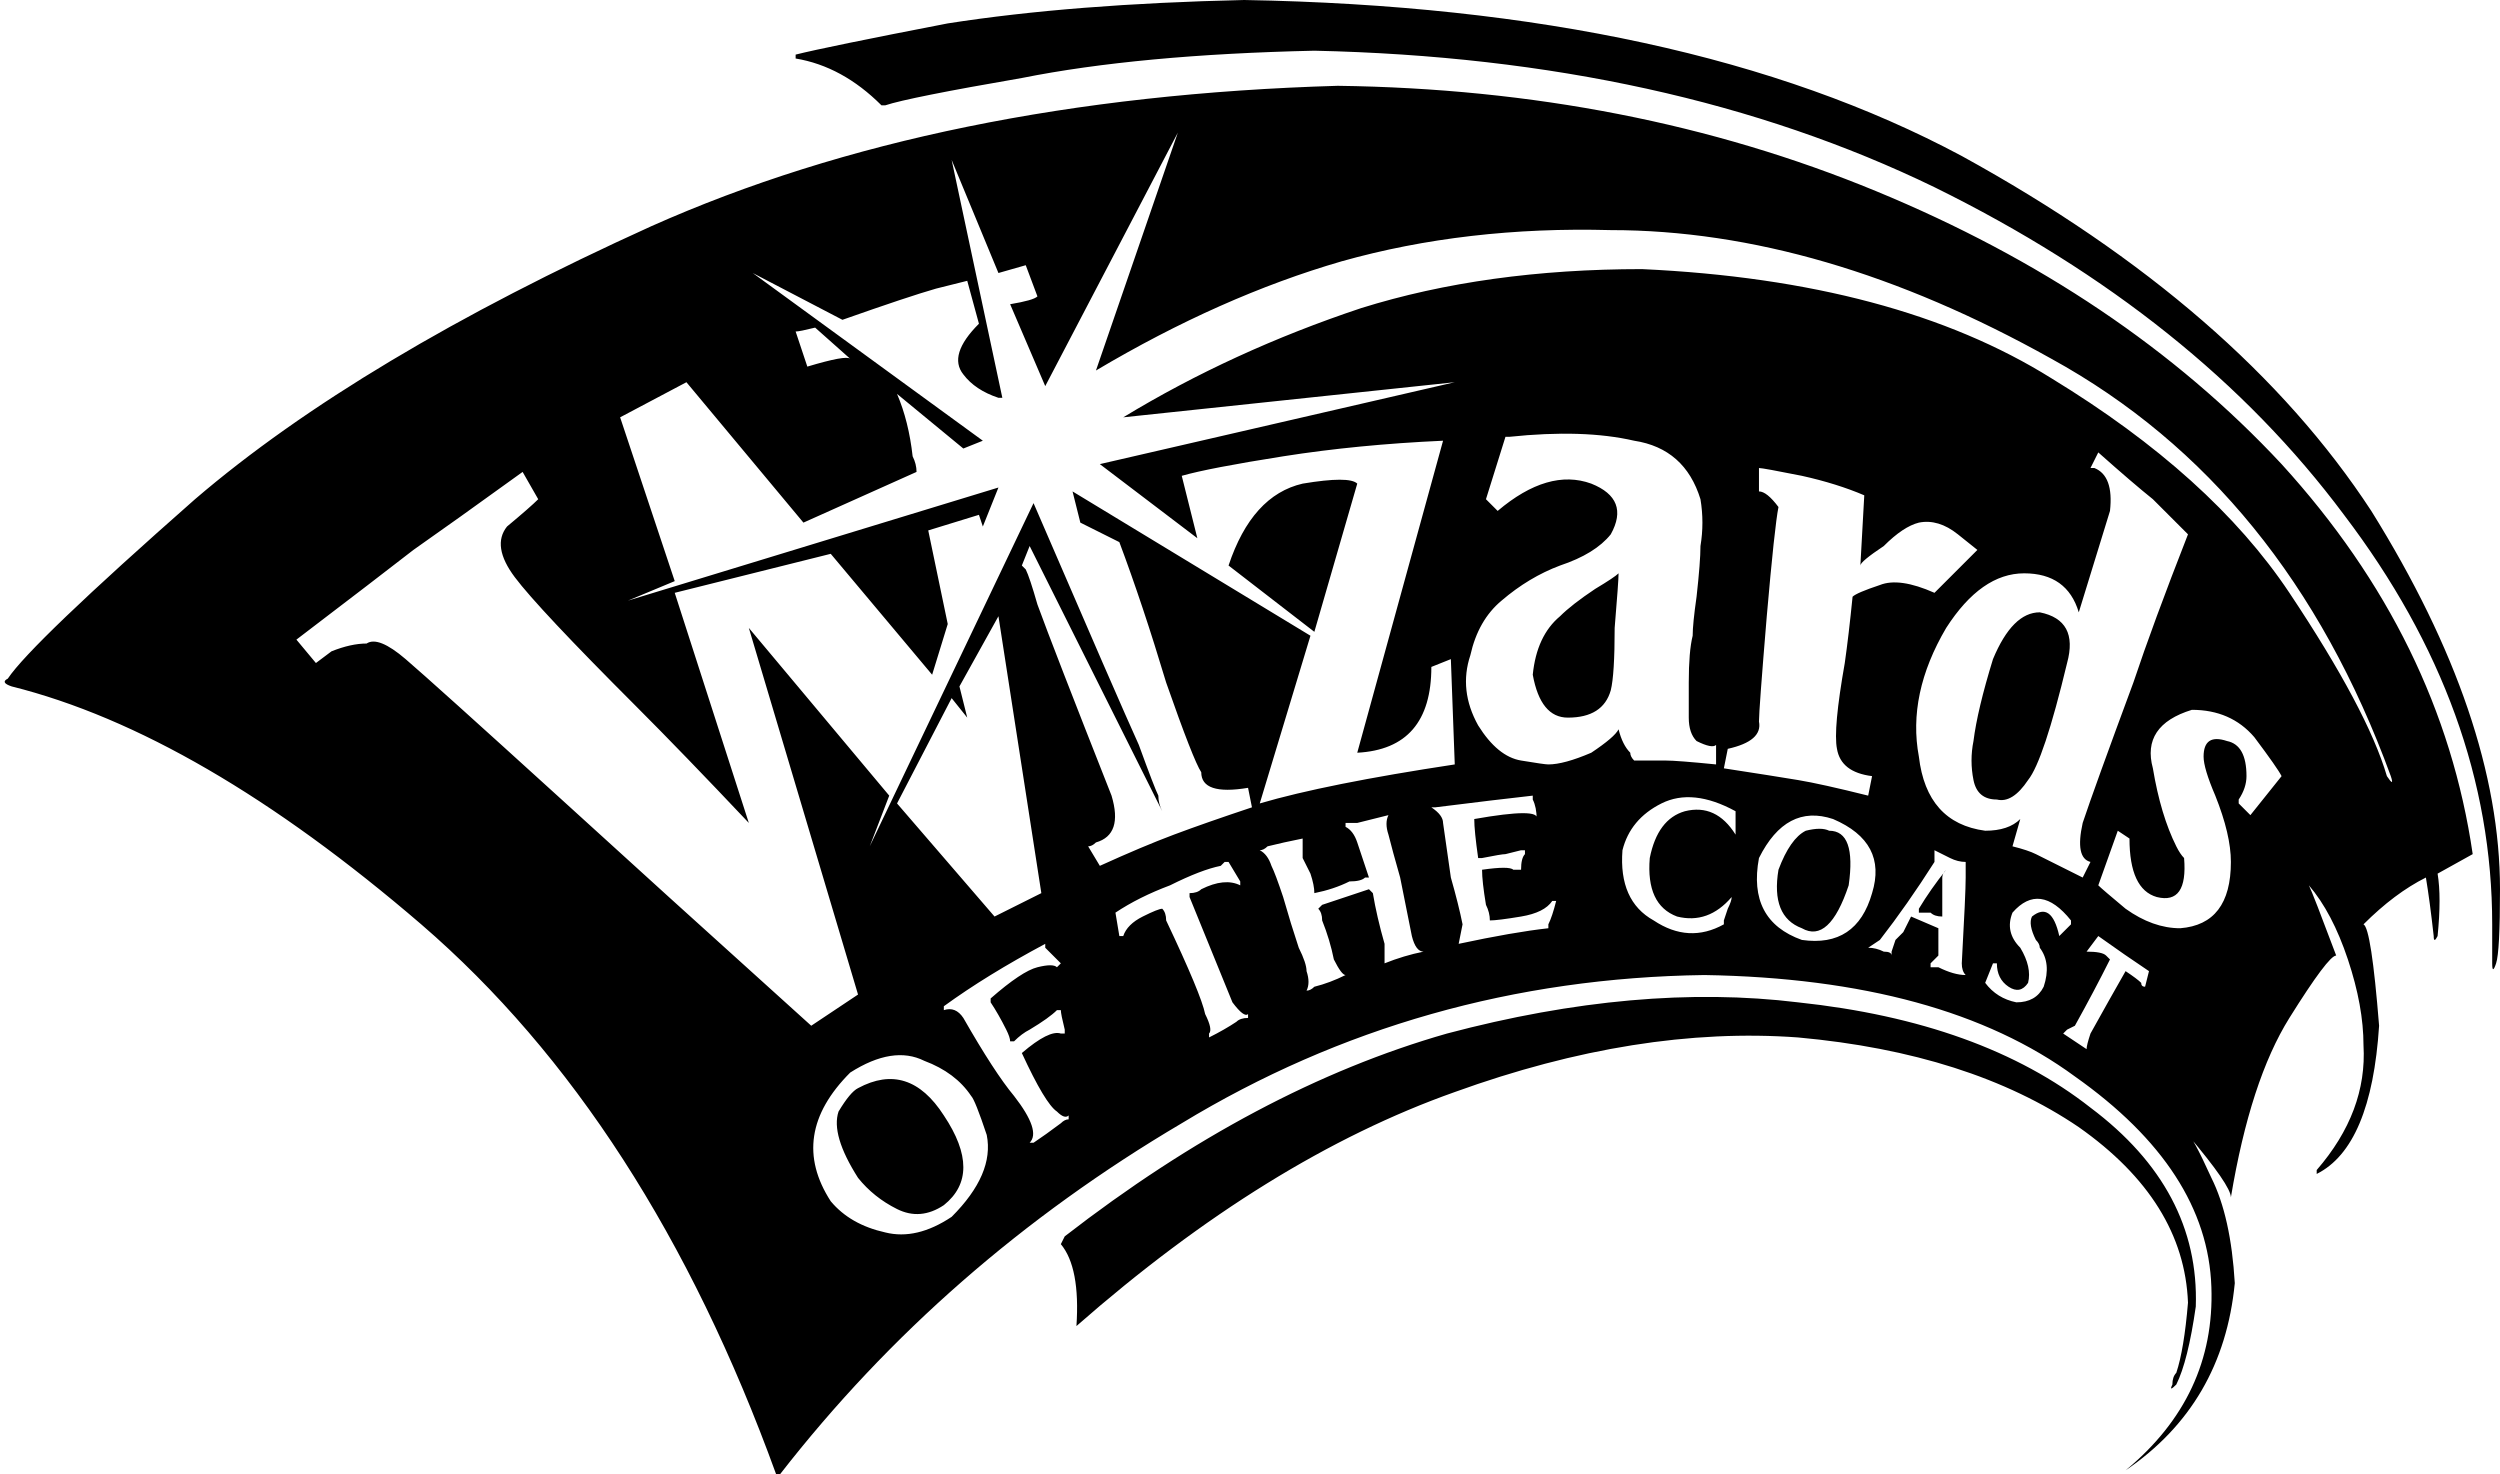 <svg viewBox="0 0 641 378">
  <path
    d="M 220 279 Q 218 280 215 285 L 215 285 Q 213 291 220 302 Q 224 307 230 310 Q 236 313 242 309 Q 252 301 242 286 Q 233 272 220 279 L 220 279 Z M 557 355 Q 557 355 557 355 L 557 355 Q 556 357 558 355 Q 561 349 563 335 Q 564 305 536 284 Q 508 262 461 257 Q 420 252 371 265 Q 322 279 273 317 L 272 319 Q 277 325 276 340 L 276 340 Q 325 297 373 280 Q 420 263 461 266 Q 505 270 533 289 Q 560 308 561 334 Q 560 346 558 352 Q 557 353 557 355 L 557 355 Z M 393 173 Q 395 184 402 184 Q 411 184 413 177 Q 414 173 414 161 Q 415 149 415 147 Q 414 148 409 151 Q 403 155 400 158 Q 394 163 393 173 L 393 173 Z M 343 22 Q 241 25 167 58 L 167 58 Q 92 92 50 128 L 50 128 Q 8 165 2 174 Q 0 175 3 176 Q 51 188 108 237 Q 166 287 199 378 L 200 378 Q 242 324 303 288 Q 364 251 437 250 Q 498 251 532 276 Q 566 300 567 330 Q 568 358 545 377 Q 545 377 545 377 Q 544 378 545 377 Q 570 360 573 329 Q 572 312 567 302 Q 562 291 561 291 Q 561 291 561 291 Q 572 304 572 307 Q 577 277 587 261 Q 597 245 599 245 Q 593 229 592 227 Q 592 227 592 227 Q 598 234 602 246 Q 606 258 606 268 Q 607 285 594 300 L 594 301 Q 608 294 610 263 Q 608 238 606 237 Q 614 229 622 225 Q 623 231 624 240 Q 624 242 625 240 Q 626 230 625 224 Q 625 224 625 224 Q 634 219 634 219 Q 626 164 585 119 Q 544 75 481 49 Q 418 23 343 22 L 343 22 Z M 244 312 Q 235 318 227 316 L 227 316 Q 218 314 213 308 Q 202 291 218 275 Q 229 268 237 272 Q 245 275 249 281 Q 249 281 249 281 Q 250 282 253 291 Q 255 301 244 312 L 244 312 Z M 246 176 L 256 158 L 267 229 L 255 235 L 230 206 L 244 179 L 248 184 L 246 176 L 246 176 Z M 265 293 L 264 293 Q 267 290 260 281 Q 255 275 247 261 Q 245 258 242 259 L 242 258 Q 253 250 268 242 L 268 243 Q 269 244 270 245 Q 271 246 272 247 L 271 248 Q 271 248 271 248 Q 270 247 266 248 Q 262 249 254 256 L 254 257 Q 256 260 258 264 Q 259 266 259 267 L 260 267 Q 262 265 264 264 Q 269 261 271 259 L 272 259 Q 272 260 273 264 L 273 265 Q 273 265 272 265 Q 269 264 262 270 L 262 270 Q 268 283 271 285 Q 273 287 274 286 L 274 287 Q 273 287 272 288 Q 268 291 265 293 L 265 293 Z M 320 261 Q 318 261 317 262 L 317 262 Q 314 264 310 266 L 310 265 Q 311 264 309 260 Q 308 255 299 236 Q 299 234 298 233 L 298 233 Q 297 233 293 235 Q 289 237 288 240 L 287 240 L 286 234 L 286 234 Q 292 230 300 227 Q 308 223 313 222 Q 314 221 314 221 L 315 221 L 318 226 L 318 227 Q 314 225 308 228 Q 307 229 305 229 L 305 230 Q 314 252 316 257 Q 319 261 320 260 Q 320 260 320 260 L 320 261 L 320 261 Z M 365 244 Q 365 244 365 244 L 365 244 Q 360 245 355 247 L 355 247 L 355 242 Q 353 235 352 229 L 351 228 Q 345 230 339 232 L 338 233 Q 339 234 339 236 Q 341 241 342 246 Q 344 250 345 250 L 345 250 Q 341 252 337 253 Q 336 254 335 254 L 335 254 Q 336 252 335 249 Q 335 247 333 243 Q 331 237 329 230 Q 327 224 326 222 Q 325 219 323 218 L 323 218 Q 324 218 325 217 Q 329 216 334 215 L 334 215 L 334 220 Q 335 222 336 224 Q 337 227 337 229 L 337 229 Q 342 228 346 226 Q 349 226 350 225 L 351 225 L 348 216 Q 347 213 345 212 L 345 211 Q 347 211 348 211 Q 352 210 356 209 L 356 209 Q 355 211 356 214 Q 357 218 359 225 Q 361 235 362 240 Q 363 244 365 244 Q 365 244 365 244 L 365 244 Z M 397 237 L 397 238 Q 388 239 374 242 L 374 242 L 375 237 Q 374 232 372 225 Q 371 218 370 211 Q 370 209 367 207 L 368 207 Q 384 205 393 204 L 393 205 Q 394 207 394 210 Q 395 210 395 210 L 394 210 Q 395 207 378 210 L 378 210 Q 378 213 379 220 L 380 220 Q 385 219 386 219 Q 386 219 390 218 L 391 218 Q 391 219 391 219 Q 390 220 390 223 L 390 223 Q 389 223 388 223 Q 387 222 380 223 L 380 223 Q 380 226 381 232 Q 382 234 382 236 L 382 236 Q 384 236 390 235 Q 396 234 398 231 L 399 231 Q 398 235 397 237 L 397 237 Z M 408 193 Q 401 196 397 196 Q 397 196 397 196 Q 396 196 390 195 Q 384 194 379 186 Q 374 177 377 168 Q 379 159 385 154 Q 392 148 400 145 Q 409 142 413 137 Q 418 128 408 124 Q 397 120 384 131 L 381 128 L 386 112 Q 387 112 387 112 Q 406 110 419 113 Q 432 115 436 128 Q 437 134 436 140 Q 436 140 436 140 Q 436 144 435 153 Q 434 160 434 163 Q 433 167 433 175 Q 433 182 433 184 Q 433 188 435 190 Q 439 192 440 191 L 440 196 Q 430 195 427 195 Q 424 195 419 195 Q 418 194 418 193 Q 416 191 415 187 Q 414 189 408 193 L 408 193 Z M 445 214 Q 440 206 432 208 L 432 208 Q 425 210 423 220 Q 422 232 430 235 Q 438 237 444 230 L 444 230 Q 444 231 443 233 Q 442 236 442 236 L 442 237 Q 433 242 424 236 Q 415 231 416 218 Q 418 210 426 206 Q 434 202 445 208 L 445 209 Q 445 209 445 211 Q 445 212 445 214 L 445 214 Z M 451 126 L 451 120 Q 452 120 462 122 Q 471 124 478 127 L 477 145 Q 477 144 483 140 Q 488 135 492 134 Q 497 133 502 137 Q 507 141 507 141 L 496 152 Q 487 148 482 150 Q 476 152 475 153 Q 475 153 475 153 Q 474 163 473 170 Q 470 187 471 192 Q 472 198 480 199 L 479 204 Q 467 201 461 200 Q 455 199 442 197 L 443 192 Q 452 190 451 185 Q 451 185 451 185 Q 451 182 453 158 Q 455 135 456 130 Q 453 126 451 126 L 451 126 Z M 462 241 Q 448 236 451 220 Q 458 206 470 210 Q 484 216 480 229 Q 476 243 462 241 L 462 241 Z M 504 250 Q 501 250 497 248 L 497 248 Q 496 248 495 248 L 495 247 L 497 245 Q 497 243 497 242 Q 497 237 497 238 Q 490 235 490 235 Q 489 237 488 239 Q 487 240 486 241 L 485 244 L 485 245 Q 485 244 483 244 Q 481 243 479 243 L 479 243 L 482 241 Q 489 232 496 221 L 496 219 L 496 218 Q 498 219 500 220 Q 502 221 504 221 Q 504 221 504 221 Q 504 221 504 225 Q 504 229 503 247 Q 503 249 504 250 L 504 250 Z M 499 161 Q 508 147 519 147 L 519 147 Q 530 147 533 157 L 541 131 Q 542 122 537 120 Q 536 120 536 120 L 538 116 Q 547 124 552 128 Q 556 132 561 137 Q 552 160 547 175 Q 537 202 534 211 Q 532 220 536 221 L 534 225 Q 528 222 522 219 Q 520 218 516 217 L 518 210 Q 518 210 518 210 Q 515 213 509 213 Q 494 211 492 194 Q 489 178 499 161 L 499 161 Z M 528 240 Q 526 231 521 235 Q 520 237 522 241 Q 523 242 523 243 Q 526 247 524 253 Q 522 257 517 257 Q 512 256 509 252 Q 509 252 509 252 Q 509 252 511 247 L 512 247 Q 512 251 515 253 Q 518 255 520 252 Q 521 248 518 243 Q 514 239 516 234 Q 523 226 531 236 L 531 237 L 528 240 L 528 240 Z M 550 253 Q 549 253 549 252 L 549 252 Q 548 251 545 249 L 545 249 Q 541 256 536 265 Q 535 268 535 269 L 535 269 L 529 265 L 530 264 L 532 263 Q 537 254 541 246 L 541 246 Q 540 245 540 245 Q 539 244 535 244 L 535 244 L 538 240 L 538 240 Q 545 245 551 249 L 551 249 L 550 253 L 550 253 Z M 577 209 L 574 206 Q 574 206 574 205 Q 576 202 576 199 Q 576 191 571 190 Q 565 188 565 194 Q 565 197 568 204 Q 572 214 572 221 Q 572 237 559 238 Q 552 238 545 233 Q 539 228 538 227 Q 538 227 538 227 L 543 213 L 546 215 Q 546 228 553 230 Q 561 232 560 220 Q 559 219 558 217 Q 554 209 552 197 Q 549 186 562 182 Q 572 182 578 189 Q 584 197 585 199 Q 585 199 585 199 L 577 209 L 577 209 Z M 612 199 Q 607 182 587 152 L 587 152 Q 567 122 526 97 L 526 97 Q 486 72 421 69 Q 381 69 349 79 Q 316 90 288 107 L 373 98 L 282 119 L 307 138 L 303 122 Q 310 120 329 117 Q 348 114 370 113 L 348 193 Q 367 192 367 171 L 372 169 L 373 196 Q 340 201 323 206 L 336 163 L 275 126 L 277 134 L 287 139 Q 293 155 299 175 Q 306 195 308 198 Q 308 204 320 202 L 321 207 Q 309 211 301 214 Q 293 217 282 222 L 279 217 Q 280 217 281 216 Q 288 214 285 204 Q 270 166 266 155 Q 264 148 263 146 Q 262 145 262 145 L 264 140 L 298 208 Q 297 206 297 204 Q 296 202 292 191 Q 287 180 265 129 L 223 217 L 228 204 L 192 161 L 220 255 L 208 263 Q 167 226 144 205 Q 111 175 104 169 Q 97 163 94 165 Q 90 165 85 167 Q 81 170 81 170 Q 81 170 81 170 L 76 164 Q 97 148 106 141 Q 116 134 134 121 L 138 128 Q 136 130 130 135 Q 126 140 132 148 Q 138 156 163 181 Q 175 193 192 211 L 173 152 L 213 142 L 239 173 L 243 160 L 238 136 L 251 132 L 252 135 L 256 125 L 161 154 L 173 149 L 159 107 L 176 98 L 206 134 L 235 121 Q 235 119 234 117 Q 233 108 230 101 L 247 115 L 252 113 L 193 70 L 216 82 Q 233 76 240 74 Q 244 73 248 72 L 251 83 Q 243 91 247 96 Q 250 100 256 102 Q 257 102 257 102 L 244 41 L 256 70 Q 263 68 263 68 L 266 76 Q 265 77 259 78 L 268 99 L 302 34 L 281 95 Q 313 76 344 67 Q 376 58 413 59 Q 467 59 526 92 Q 586 125 613 199 Q 614 202 612 199 L 612 199 Z M 204 85 Q 205 85 209 84 L 218 92 Q 218 92 218 92 Q 217 91 207 94 L 204 85 L 204 85 Z M 348 124 Q 346 122 334 124 L 334 124 Q 321 127 315 145 L 337 162 L 348 124 L 348 124 Z M 319 0 Q 275 1 243 6 L 243 6 Q 212 12 204 14 L 204 15 Q 216 17 226 27 L 227 27 Q 227 27 227 27 Q 233 25 262 20 Q 292 14 337 13 Q 428 15 496 48 Q 563 81 601 132 Q 639 182 639 237 L 639 247 Q 639 250 640 247 Q 641 244 641 228 Q 641 184 608 131 Q 574 79 503 40 Q 432 2 319 0 L 319 0 Z M 530 170 Q 533 159 523 157 Q 516 157 511 169 Q 507 182 506 190 Q 505 195 506 200 Q 507 205 512 205 Q 516 206 520 200 Q 524 195 530 170 L 530 170 Z M 469 213 Q 467 212 463 213 L 463 213 Q 459 215 456 223 Q 454 235 462 238 Q 469 242 474 227 Q 476 213 469 213 L 469 213 Z M 492 234 Q 493 234 495 234 L 495 234 Q 496 235 498 235 Q 498 232 498 225 Q 498 224 499 223 Q 495 228 492 233 L 492 234 L 492 234 Z"
  />
</svg>